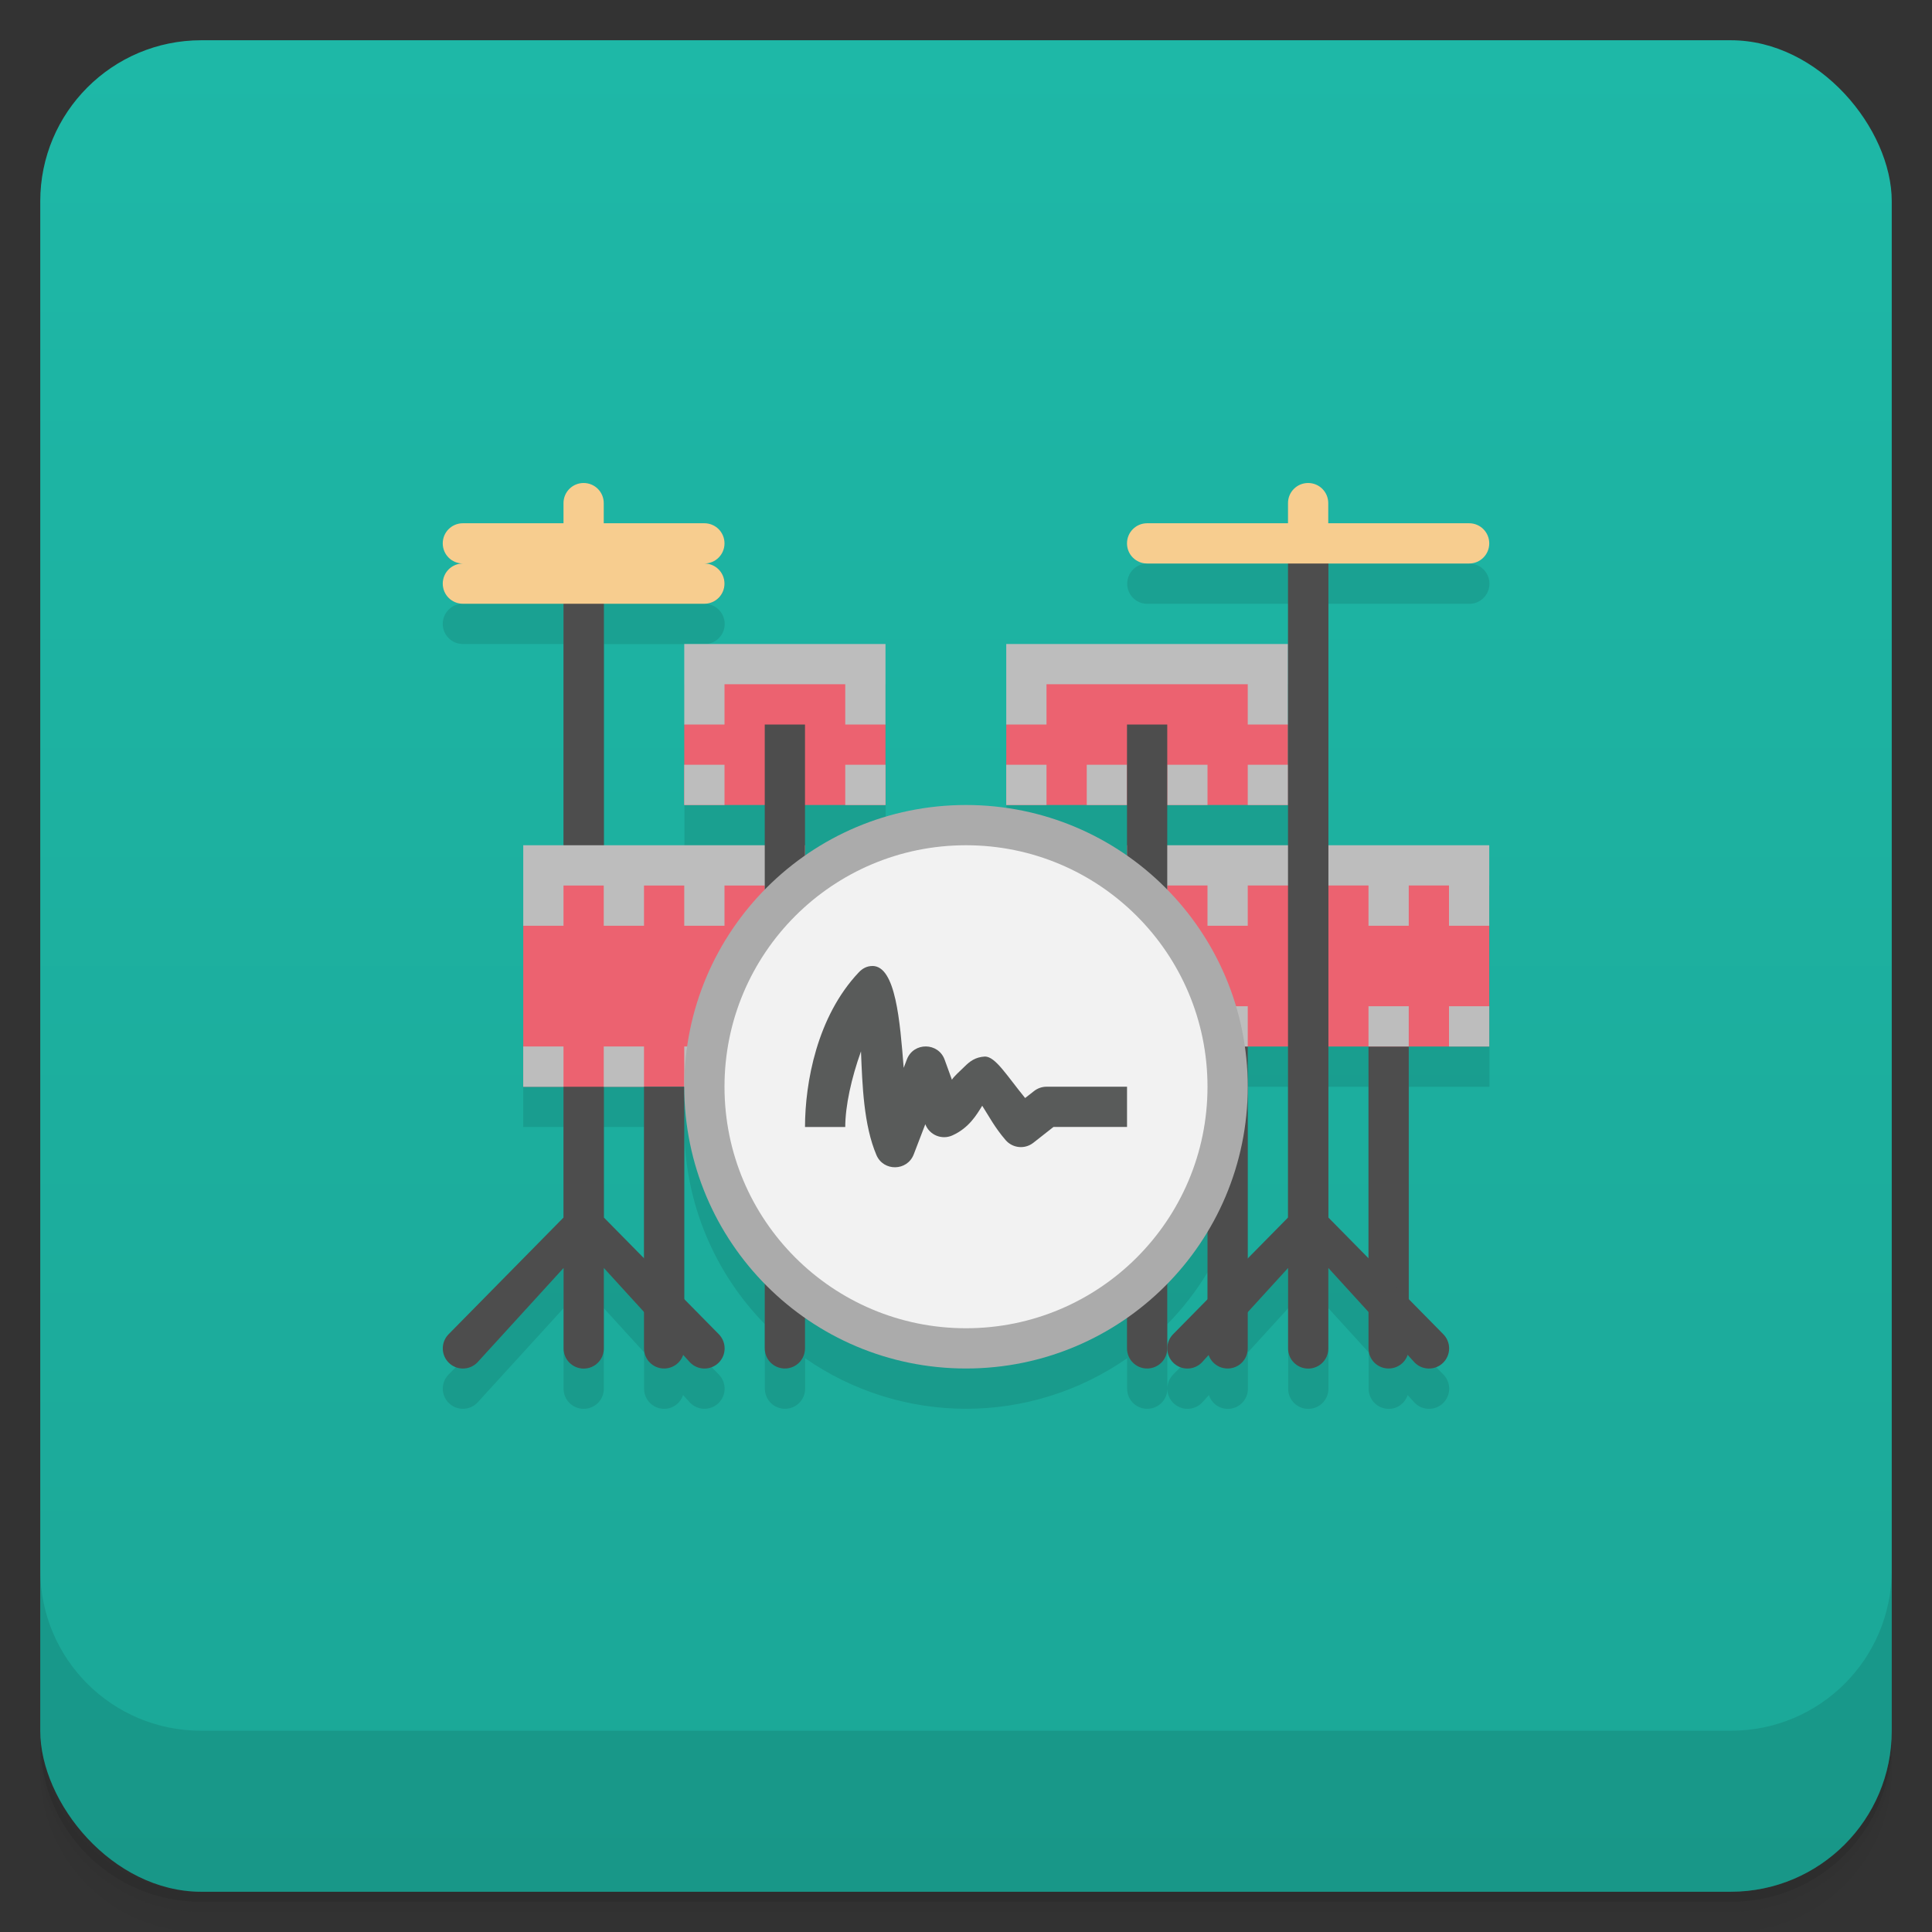 <svg version="1.1" viewBox="0 0 48 48" xmlns="http://www.w3.org/2000/svg">
 <rect x="0" y="0" width="48" height="48" fill="#333333" stroke="none"/>
 <defs>
  <linearGradient id="bg" x2="0" y1="1" y2="47" gradientUnits="userSpaceOnUse">
   <stop style="stop-color:#1eb8a7" offset="0"/>
   <stop style="stop-color:#1ba797" offset="1"/>
  </linearGradient>
 </defs>
 <path d="m1 43v0.25c0 2.216 1.784 4 4 4h38c2.216 0 4-1.784 4-4v-0.25c0 2.216-1.784 4-4 4h-38c-2.216 0-4-1.784-4-4zm0 0.5v0.5c0 2.216 1.784 4 4 4h38c2.216 0 4-1.784 4-4v-0.5c0 2.216-1.784 4-4 4h-38c-2.216 0-4-1.784-4-4z" style="opacity:.02"/>
 <path d="m1 43.25v0.25c0 2.216 1.784 4 4 4h38c2.216 0 4-1.784 4-4v-0.25c0 2.216-1.784 4-4 4h-38c-2.216 0-4-1.784-4-4z" style="opacity:.05"/>
 <path d="m1 43v0.25c0 2.216 1.784 4 4 4h38c2.216 0 4-1.784 4-4v-0.25c0 2.216-1.784 4-4 4h-38c-2.216 0-4-1.784-4-4z" style="opacity:.1"/>
 <rect x="1" y="1" width="46" height="46" rx="4" style="fill:url(#bg)"/>
 <path d="m1 39v4c0 2.216 1.784 4 4 4h38c2.216 0 4-1.784 4-4v-4c0 2.216-1.784 4-4 4h-38c-2.216 0-4-1.784-4-4z" style="opacity:.1"/>
 <path d="m11.5 14c-0.277 0-0.5 0.223-0.5 0.5s0.223 0.5 0.5 0.5c-0.277 0-0.5 0.223-0.5 0.5s0.223 0.5 0.5 0.5h2.5v6h-1v6h1v3.25l-2.853 2.897c-0.09 0.09-0.146 0.215-0.146 0.354 0 0.276 0.224 0.5 0.5 0.5 0.138 0 0.263-0.056 0.354-0.146l2.147-2.353v2c0 0.277 0.223 0.5 0.5 0.5s0.5-0.223 0.5-0.5v-2l1 1.096v0.904c0 0.277 0.223 0.5 0.5 0.5 0.221 0 0.402-0.144 0.469-0.342l0.178 0.195c0.09 0.09 0.215 0.146 0.354 0.146 0.276 0 0.5-0.224 0.5-0.5 0-0.138-0.056-0.263-0.146-0.354l-0.854-0.867v-5.186c0.024 1.799 0.741 3.52 2 4.805v1.602c0 0.277 0.223 0.5 0.5 0.5s0.5-0.223 0.5-0.5v-0.756c1.174 0.817 2.57 1.256 4 1.256 1.43-1.24e-4 2.826-0.438 4-1.256v0.756c0 0.277 0.223 0.5 0.5 0.5s0.5-0.223 0.5-0.5v-1.603c0.383-0.39 0.718-0.823 1-1.291v1.674l-0.854 0.867c-0.09 0.09-0.146 0.215-0.146 0.354 0 0.276 0.224 0.5 0.5 0.5 0.138 0 0.263-0.056 0.354-0.146l0.178-0.195c0.066 0.198 0.248 0.342 0.469 0.342 0.277 0 0.5-0.223 0.5-0.5v-0.904l1-1.096v2c0 0.277 0.223 0.5 0.5 0.5s0.5-0.223 0.5-0.5v-2l1 1.096v0.904c0 0.277 0.223 0.5 0.5 0.5 0.221 0 0.402-0.144 0.469-0.342l0.178 0.195c0.09 0.09 0.215 0.146 0.354 0.146 0.276 0 0.5-0.224 0.5-0.5 0-0.138-0.056-0.263-0.146-0.354l-0.854-0.867v-6.279h2v-5h-4v-7h3.5c0.277 0 0.5-0.223 0.5-0.5s-0.223-0.5-0.5-0.5h-8c-0.277 0-0.5 0.223-0.5 0.5s0.223 0.5 0.5 0.5h3.5v2h-7v4h-3v-4h-5v5h-2v-6h2.5c0.277 0 0.5-0.223 0.5-0.5s-0.223-0.5-0.5-0.5c0.277 0 0.5-0.223 0.5-0.5s-0.223-0.5-0.5-0.5h-6zm19.5 13h1v4.25l-1 1.016c8.7e-5 -1.756 0-3.515 0-5.266zm2 0h1v5.266l-1-1.016v-4.25zm-18 1h1v4.266l-1-1.016v-3.25z" style="opacity:.1"/>
 <path d="m14 14.5v15.75l-2.853 2.897c-0.09 0.09-0.146 0.215-0.146 0.354 0 0.276 0.224 0.5 0.5 0.5 0.138 0 0.263-0.056 0.354-0.146l2.147-2.353v2c0 0.277 0.223 0.5 0.5 0.5s0.5-0.223 0.5-0.5v-2l2.147 2.353c0.09 0.09 0.215 0.146 0.354 0.146 0.276 0 0.5-0.224 0.5-0.5 0-0.138-0.056-0.263-0.146-0.354l-2.853-2.897v-15.75z" style="fill:#4d4d4d"/>
 <path d="m30 25.5v8c0 0.277 0.223 0.5 0.5 0.5s0.5-0.223 0.5-0.5v-8zm4 0v8c0 0.277 0.223 0.5 0.5 0.5s0.5-0.223 0.5-0.5v-8z" style="fill:#4d4d4d"/>
 <path d="m17 18v2h5v-2l-1-1.5h-3zm8 0v2h7v-2l-1-1.5h-5zm-12 5v4h7v-6l-6 0.5zm15-1v4h9v-3l-1-1.5z" style="fill:#ec6270"/>
 <path d="m17 16v2h1v-1h3v1h1v-2zm8 0v2h1v-1h5v1h1v-2zm-8 3v1h1v-1zm4 0v1h1v-1zm4 0v1h1v-1zm2 0v1h1v-1zm2 0v1h1v-1zm2 0v1h1v-1zm-18 2v2h1v-1h1v1h1v-1h1v1h1v-1h1v1l1-1v-1zm15 0v1l1 1v-1h1v1h1v-1h3v1h1v-1h1v1h1v-2zm2 4v1h1v-1zm4 0v1h1v-1zm2 0v1h1v-1zm-23 1v1h1v-1zm2 0v1h1v-1zm2 0v1h1v-1z" style="fill:#bdbdbd"/>
 <path d="m19 18v15.5c0 0.277 0.223 0.5 0.5 0.5s0.5-0.223 0.5-0.5v-15.5zm9 0v15.5c0 0.277 0.223 0.5 0.5 0.5s0.5-0.223 0.5-0.5v-15.5zm-12 9v6.5c0 0.277 0.223 0.5 0.5 0.5s0.5-0.223 0.5-0.5v-6.5z" style="fill:#4d4d4d"/>
 <path d="m32 13.5v16.75l-2.853 2.897c-0.09 0.09-0.146 0.215-0.146 0.354 0 0.276 0.224 0.5 0.5 0.5 0.138 0 0.263-0.056 0.354-0.146l2.147-2.353v2c0 0.277 0.223 0.5 0.5 0.5s0.5-0.223 0.5-0.5v-2l2.147 2.353c0.09 0.09 0.215 0.146 0.354 0.146 0.276 0 0.5-0.224 0.5-0.5 0-0.138-0.056-0.263-0.146-0.354l-2.853-2.897v-16.75z" style="fill:#4d4d4d"/>
 <circle cx="24" cy="27" r="7" style="fill:#ababab"/>
 <circle cx="24" cy="27" r="6" style="fill:#f2f2f2"/>
 <path d="m14.5 12c-0.277 0-0.5 0.223-0.5 0.5v0.5h-2.5c-0.277 0-0.5 0.223-0.5 0.5s0.223 0.5 0.5 0.5c-0.277 0-0.5 0.223-0.5 0.5s0.223 0.5 0.5 0.5h6c0.277 0 0.5-0.223 0.5-0.5s-0.223-0.5-0.5-0.5c0.277 0 0.5-0.223 0.5-0.5s-0.223-0.5-0.5-0.5h-2.5v-0.5c0-0.277-0.223-0.5-0.5-0.5zm18 0c-0.277 0-0.5 0.223-0.5 0.5v0.5h-3.5c-0.277 0-0.5 0.223-0.5 0.5s0.223 0.5 0.5 0.5h8c0.277 0 0.5-0.223 0.5-0.5s-0.223-0.5-0.5-0.5h-3.5v-0.5c0-0.277-0.223-0.5-0.5-0.5z" style="fill:#f7cd8f"/>
 <path d="m21.676 24c-0.146 1e-5 -0.253 0.066-0.342 0.16-1.037 1.098-1.332 2.738-1.334 3.84h1c0.001-0.525 0.152-1.214 0.391-1.879 0.034 0.847 0.067 1.83 0.383 2.574 0.175 0.415 0.767 0.405 0.928-0.016l0.287-0.748c0.102 0.268 0.408 0.395 0.67 0.279 0.419-0.187 0.61-0.522 0.744-0.738 0.175 0.272 0.307 0.534 0.582 0.854 0.175 0.202 0.477 0.232 0.688 0.066l0.5-0.393h1.828v-1h-2c-0.112 2.4e-4 -0.221 0.038-0.309 0.107l-0.223 0.174c-0.469-0.576-0.733-1.021-0.994-1.031-0.247 0.013-0.384 0.123-0.517 0.256-0.106 0.106-0.249 0.227-0.308 0.32l-0.18-0.496c-0.157-0.436-0.772-0.442-0.938-0.01l-0.08 0.211c-0.092-1.156-0.198-2.531-0.777-2.531z" style="fill:#595b5a"/>
</svg>
